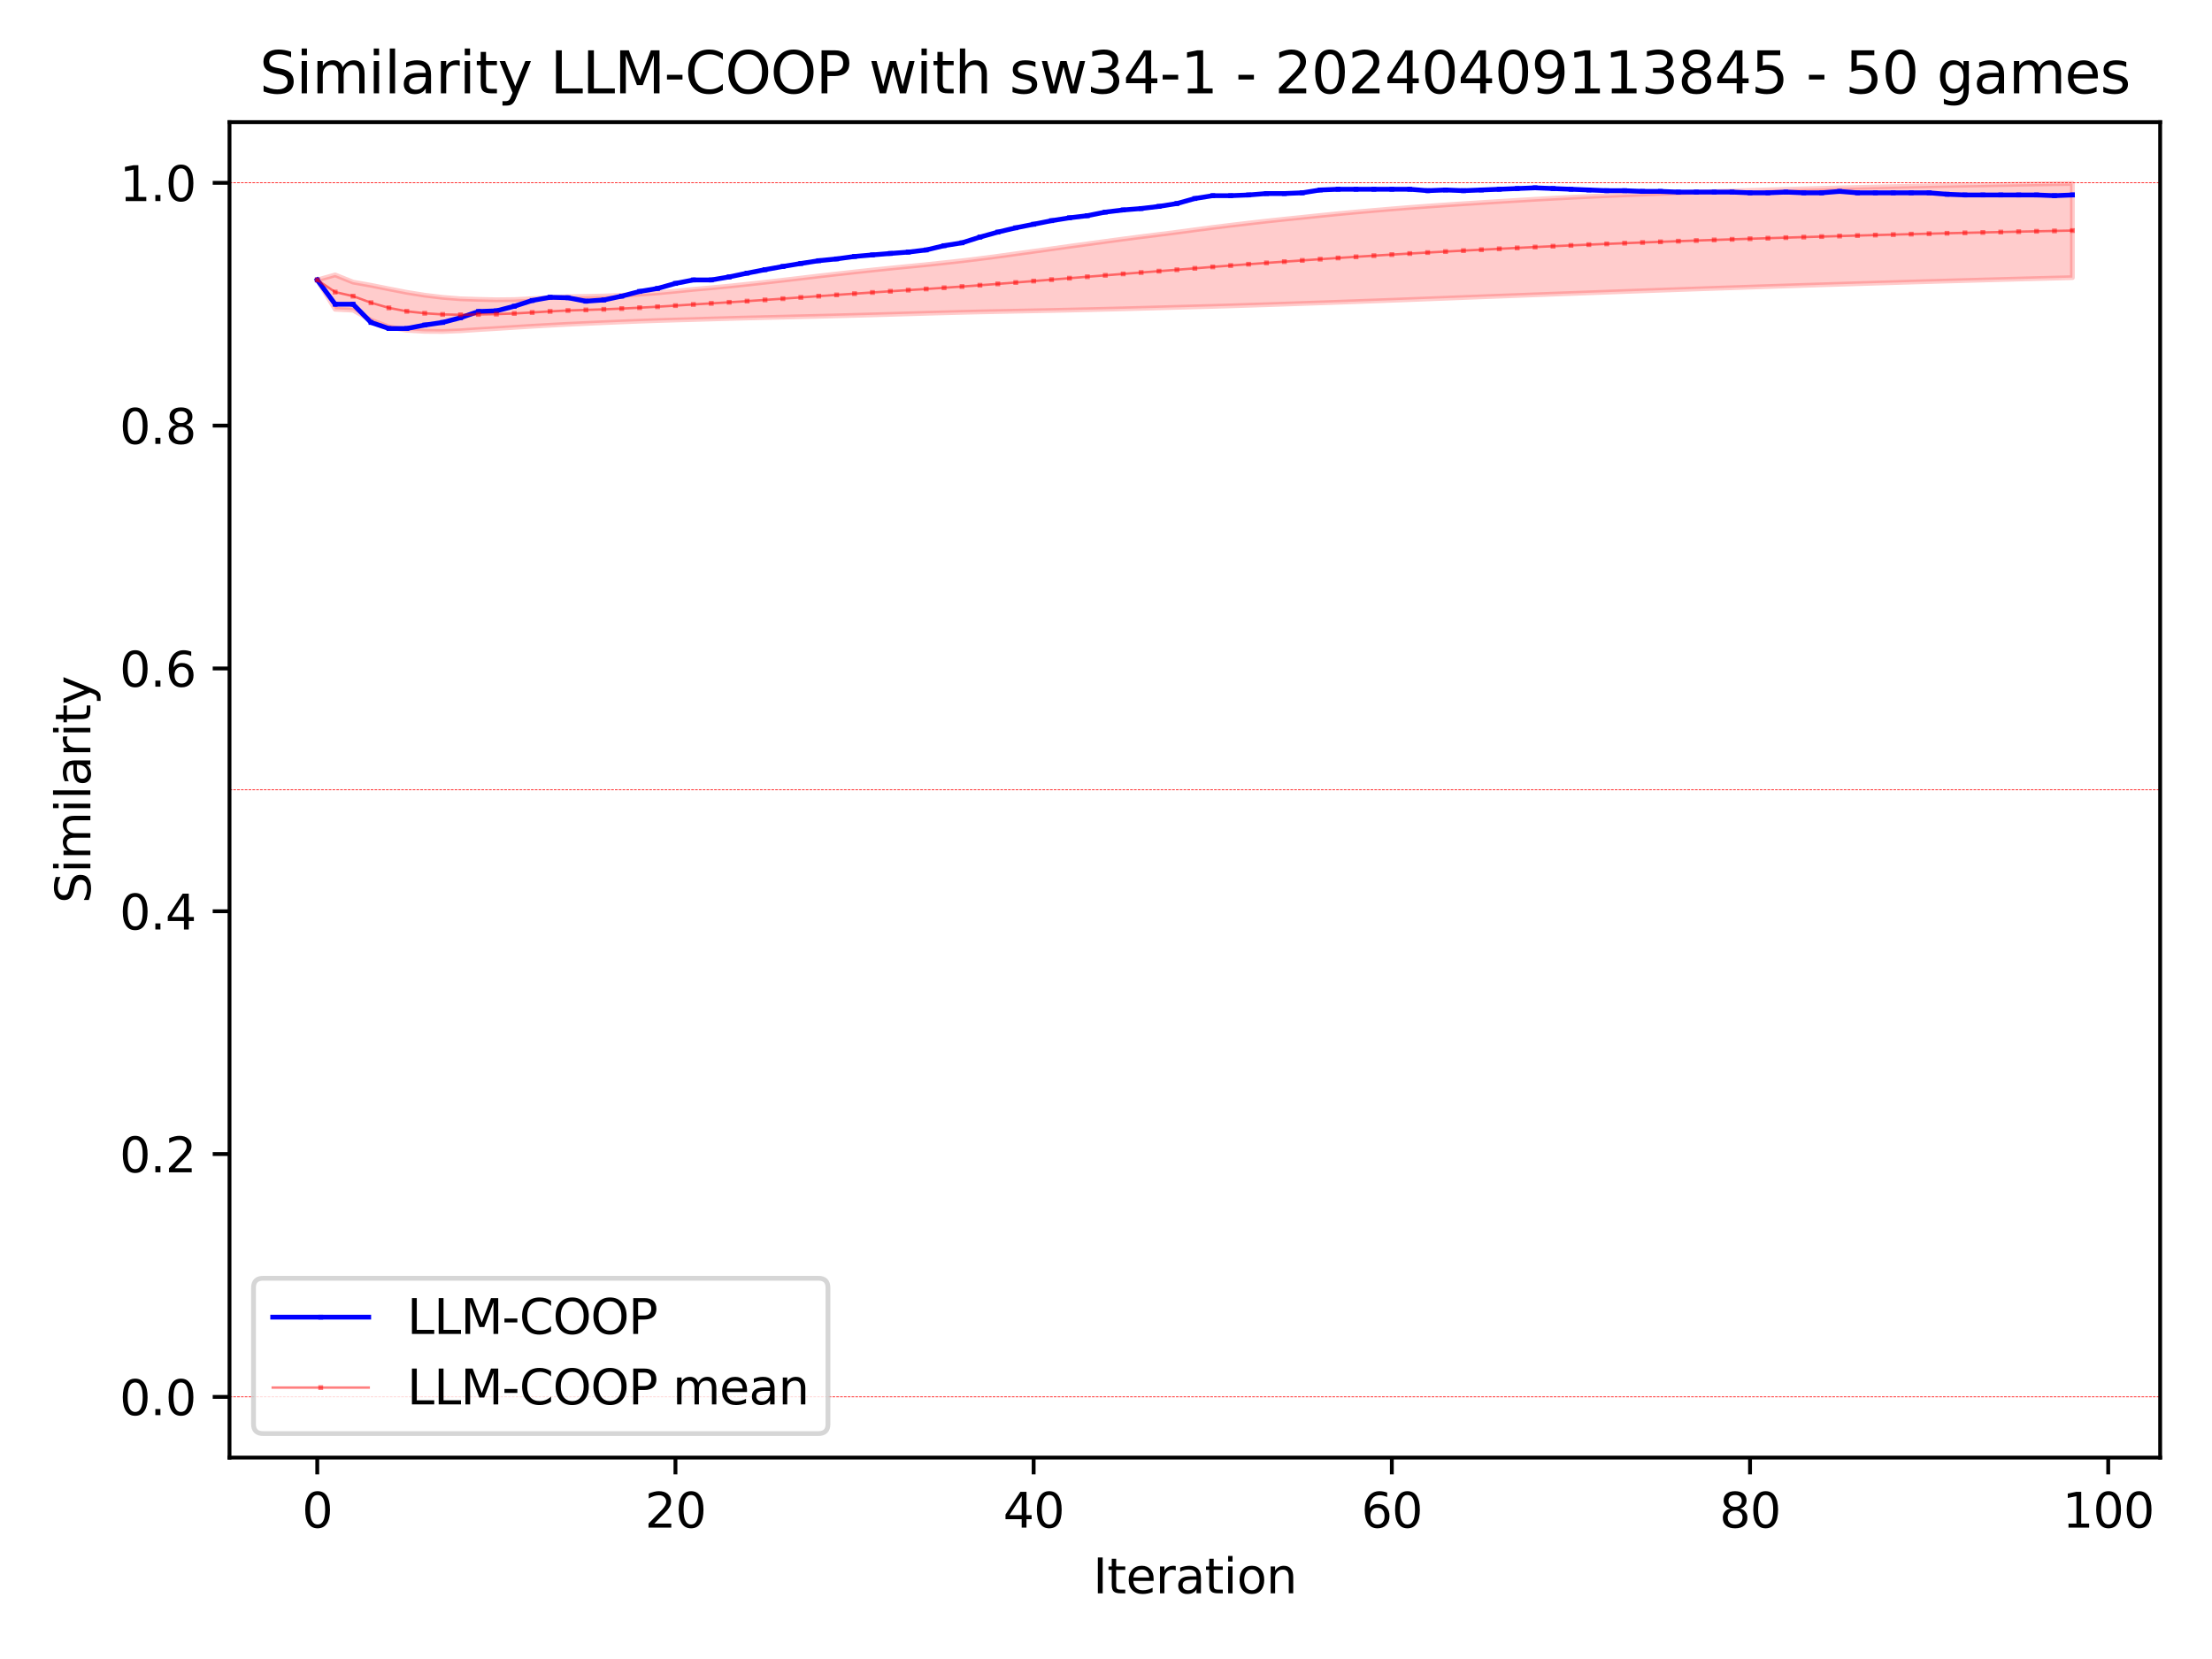 <?xml version="1.0" encoding="utf-8" standalone="no"?>
<!DOCTYPE svg PUBLIC "-//W3C//DTD SVG 1.1//EN"
  "http://www.w3.org/Graphics/SVG/1.1/DTD/svg11.dtd">
<svg xmlns:xlink="http://www.w3.org/1999/xlink" width="460.8pt" height="345.6pt" viewBox="0 0 460.8 345.6" xmlns="http://www.w3.org/2000/svg" version="1.1">
 <defs>
  <style type="text/css">*{stroke-linejoin: round; stroke-linecap: butt}</style>
 </defs>
 <g id="figure_1">
  <g id="patch_1">
   <path d="M 0 345.6 
L 460.8 345.6 
L 460.8 0 
L 0 0 
z
" style="fill: #ffffff"/>
  </g>
  <g id="axes_1">
   <g id="patch_2">
    <path d="M 47.81 303.64 
L 450 303.64 
L 450 25.44 
L 47.81 25.44 
z
" style="fill: #ffffff"/>
   </g>
   <g id="PolyCollection_1">
    <defs>
     <path id="m833e490de7" d="M 66.091 -287.282 
L 66.091 -287.282 
L 69.822 -288.329 
L 73.553 -286.83 
L 77.284 -286.172 
L 81.015 -285.424 
L 84.746 -284.7 
L 88.477 -284.106 
L 92.208 -283.653 
L 95.938 -283.355 
L 99.669 -283.24 
L 103.4 -283.155 
L 107.131 -283.192 
L 110.862 -283.376 
L 114.593 -283.616 
L 118.324 -283.796 
L 122.055 -283.861 
L 125.786 -283.939 
L 129.517 -284.086 
L 133.247 -284.317 
L 136.978 -284.586 
L 140.709 -284.937 
L 144.44 -285.322 
L 148.171 -285.65 
L 151.902 -286.002 
L 155.633 -286.39 
L 159.364 -286.802 
L 163.095 -287.23 
L 166.825 -287.666 
L 170.556 -288.105 
L 174.287 -288.527 
L 178.018 -288.947 
L 181.749 -289.349 
L 185.48 -289.734 
L 189.211 -290.103 
L 192.942 -290.47 
L 196.673 -290.869 
L 200.403 -291.275 
L 204.134 -291.73 
L 207.865 -292.22 
L 211.596 -292.731 
L 215.327 -293.248 
L 219.058 -293.772 
L 222.789 -294.291 
L 226.52 -294.797 
L 230.251 -295.309 
L 233.981 -295.809 
L 237.712 -296.289 
L 241.443 -296.759 
L 245.174 -297.23 
L 248.905 -297.725 
L 252.636 -298.219 
L 256.367 -298.68 
L 260.098 -299.118 
L 263.829 -299.543 
L 267.559 -299.942 
L 271.29 -300.324 
L 275.021 -300.711 
L 278.752 -301.082 
L 282.483 -301.433 
L 286.214 -301.765 
L 289.945 -302.079 
L 293.676 -302.378 
L 297.407 -302.65 
L 301.137 -302.914 
L 304.868 -303.16 
L 308.599 -303.4 
L 312.33 -303.634 
L 316.061 -303.863 
L 319.792 -304.086 
L 323.523 -304.294 
L 327.254 -304.49 
L 330.985 -304.672 
L 334.715 -304.842 
L 338.446 -305.006 
L 342.177 -305.159 
L 345.908 -305.306 
L 349.639 -305.443 
L 353.37 -305.575 
L 357.101 -305.702 
L 360.832 -305.824 
L 364.563 -305.938 
L 368.293 -306.048 
L 372.024 -306.158 
L 375.755 -306.26 
L 379.486 -306.358 
L 383.217 -306.46 
L 386.948 -306.552 
L 390.679 -306.64 
L 394.41 -306.726 
L 398.141 -306.808 
L 401.872 -306.888 
L 405.602 -306.959 
L 409.333 -307.025 
L 413.064 -307.089 
L 416.795 -307.151 
L 420.526 -307.211 
L 424.257 -307.269 
L 427.988 -307.322 
L 431.719 -307.377 
L 431.719 -287.765 
L 431.719 -287.765 
L 427.988 -287.668 
L 424.257 -287.57 
L 420.526 -287.471 
L 416.795 -287.37 
L 413.064 -287.267 
L 409.333 -287.163 
L 405.602 -287.058 
L 401.872 -286.95 
L 398.141 -286.841 
L 394.41 -286.73 
L 390.679 -286.618 
L 386.948 -286.504 
L 383.217 -286.389 
L 379.486 -286.271 
L 375.755 -286.153 
L 372.024 -286.033 
L 368.293 -285.911 
L 364.563 -285.787 
L 360.832 -285.662 
L 357.101 -285.535 
L 353.37 -285.407 
L 349.639 -285.277 
L 345.908 -285.145 
L 342.177 -285.012 
L 338.446 -284.877 
L 334.715 -284.741 
L 330.985 -284.603 
L 327.254 -284.465 
L 323.523 -284.326 
L 319.792 -284.186 
L 316.061 -284.046 
L 312.33 -283.906 
L 308.599 -283.764 
L 304.868 -283.621 
L 301.137 -283.477 
L 297.407 -283.334 
L 293.676 -283.19 
L 289.945 -283.049 
L 286.214 -282.91 
L 282.483 -282.773 
L 278.752 -282.638 
L 275.021 -282.508 
L 271.29 -282.38 
L 267.559 -282.25 
L 263.829 -282.123 
L 260.098 -282.003 
L 256.367 -281.886 
L 252.636 -281.776 
L 248.905 -281.676 
L 245.174 -281.579 
L 241.443 -281.474 
L 237.712 -281.371 
L 233.981 -281.271 
L 230.251 -281.179 
L 226.52 -281.092 
L 222.789 -281.006 
L 219.058 -280.926 
L 215.327 -280.851 
L 211.596 -280.777 
L 207.865 -280.703 
L 204.134 -280.625 
L 200.403 -280.538 
L 196.673 -280.438 
L 192.942 -280.336 
L 189.211 -280.225 
L 185.48 -280.114 
L 181.749 -280.007 
L 178.018 -279.904 
L 174.287 -279.807 
L 170.556 -279.712 
L 166.825 -279.624 
L 163.095 -279.536 
L 159.364 -279.448 
L 155.633 -279.357 
L 151.902 -279.259 
L 148.171 -279.151 
L 144.44 -279.036 
L 140.709 -278.935 
L 136.978 -278.824 
L 133.247 -278.692 
L 129.517 -278.547 
L 125.786 -278.389 
L 122.055 -278.223 
L 118.324 -278.047 
L 114.593 -277.847 
L 110.862 -277.636 
L 107.131 -277.404 
L 103.4 -277.167 
L 99.669 -276.946 
L 95.938 -276.695 
L 92.208 -276.55 
L 88.477 -276.574 
L 84.746 -276.796 
L 81.015 -277.506 
L 77.284 -278.908 
L 73.553 -280.989 
L 69.822 -281.176 
L 66.091 -287.282 
z
" style="stroke: #ff0000; stroke-opacity: 0.2"/>
    </defs>
    <g clip-path="url(#peb046d4c13)">
     <use xlink:href="#m833e490de7" x="0" y="345.6" style="fill: #ff0000; fill-opacity: 0.2; stroke: #ff0000; stroke-opacity: 0.2"/>
    </g>
   </g>
   <g id="matplotlib.axis_1">
    <g id="xtick_1">
     <g id="line2d_1">
      <defs>
       <path id="m5f87e6be41" d="M 0 0 
L 0 3.5 
" style="stroke: #000000; stroke-width: 0.8"/>
      </defs>
      <g>
       <use xlink:href="#m5f87e6be41" x="66.091" y="303.64" style="stroke: #000000; stroke-width: 0.8"/>
      </g>
     </g>
     <g id="text_1">
      <!-- 0 -->
      <g transform="translate(62.91 318.238) scale(0.1 -0.1)">
       <defs>
        <path id="DejaVuSans-30" d="M 2034 4250 
Q 1547 4250 1301 3770 
Q 1056 3291 1056 2328 
Q 1056 1369 1301 889 
Q 1547 409 2034 409 
Q 2525 409 2770 889 
Q 3016 1369 3016 2328 
Q 3016 3291 2770 3770 
Q 2525 4250 2034 4250 
z
M 2034 4750 
Q 2819 4750 3233 4129 
Q 3647 3509 3647 2328 
Q 3647 1150 3233 529 
Q 2819 -91 2034 -91 
Q 1250 -91 836 529 
Q 422 1150 422 2328 
Q 422 3509 836 4129 
Q 1250 4750 2034 4750 
z
" transform="scale(0.016)"/>
       </defs>
       <use xlink:href="#DejaVuSans-30"/>
      </g>
     </g>
    </g>
    <g id="xtick_2">
     <g id="line2d_2">
      <g>
       <use xlink:href="#m5f87e6be41" x="140.709" y="303.64" style="stroke: #000000; stroke-width: 0.8"/>
      </g>
     </g>
     <g id="text_2">
      <!-- 20 -->
      <g transform="translate(134.347 318.238) scale(0.1 -0.1)">
       <defs>
        <path id="DejaVuSans-32" d="M 1228 531 
L 3431 531 
L 3431 0 
L 469 0 
L 469 531 
Q 828 903 1448 1529 
Q 2069 2156 2228 2338 
Q 2531 2678 2651 2914 
Q 2772 3150 2772 3378 
Q 2772 3750 2511 3984 
Q 2250 4219 1831 4219 
Q 1534 4219 1204 4116 
Q 875 4013 500 3803 
L 500 4441 
Q 881 4594 1212 4672 
Q 1544 4750 1819 4750 
Q 2544 4750 2975 4387 
Q 3406 4025 3406 3419 
Q 3406 3131 3298 2873 
Q 3191 2616 2906 2266 
Q 2828 2175 2409 1742 
Q 1991 1309 1228 531 
z
" transform="scale(0.016)"/>
       </defs>
       <use xlink:href="#DejaVuSans-32"/>
       <use xlink:href="#DejaVuSans-30" x="63.623"/>
      </g>
     </g>
    </g>
    <g id="xtick_3">
     <g id="line2d_3">
      <g>
       <use xlink:href="#m5f87e6be41" x="215.327" y="303.64" style="stroke: #000000; stroke-width: 0.8"/>
      </g>
     </g>
     <g id="text_3">
      <!-- 40 -->
      <g transform="translate(208.964 318.238) scale(0.1 -0.1)">
       <defs>
        <path id="DejaVuSans-34" d="M 2419 4116 
L 825 1625 
L 2419 1625 
L 2419 4116 
z
M 2253 4666 
L 3047 4666 
L 3047 1625 
L 3713 1625 
L 3713 1100 
L 3047 1100 
L 3047 0 
L 2419 0 
L 2419 1100 
L 313 1100 
L 313 1709 
L 2253 4666 
z
" transform="scale(0.016)"/>
       </defs>
       <use xlink:href="#DejaVuSans-34"/>
       <use xlink:href="#DejaVuSans-30" x="63.623"/>
      </g>
     </g>
    </g>
    <g id="xtick_4">
     <g id="line2d_4">
      <g>
       <use xlink:href="#m5f87e6be41" x="289.945" y="303.64" style="stroke: #000000; stroke-width: 0.8"/>
      </g>
     </g>
     <g id="text_4">
      <!-- 60 -->
      <g transform="translate(283.582 318.238) scale(0.1 -0.1)">
       <defs>
        <path id="DejaVuSans-36" d="M 2113 2584 
Q 1688 2584 1439 2293 
Q 1191 2003 1191 1497 
Q 1191 994 1439 701 
Q 1688 409 2113 409 
Q 2538 409 2786 701 
Q 3034 994 3034 1497 
Q 3034 2003 2786 2293 
Q 2538 2584 2113 2584 
z
M 3366 4563 
L 3366 3988 
Q 3128 4100 2886 4159 
Q 2644 4219 2406 4219 
Q 1781 4219 1451 3797 
Q 1122 3375 1075 2522 
Q 1259 2794 1537 2939 
Q 1816 3084 2150 3084 
Q 2853 3084 3261 2657 
Q 3669 2231 3669 1497 
Q 3669 778 3244 343 
Q 2819 -91 2113 -91 
Q 1303 -91 875 529 
Q 447 1150 447 2328 
Q 447 3434 972 4092 
Q 1497 4750 2381 4750 
Q 2619 4750 2861 4703 
Q 3103 4656 3366 4563 
z
" transform="scale(0.016)"/>
       </defs>
       <use xlink:href="#DejaVuSans-36"/>
       <use xlink:href="#DejaVuSans-30" x="63.623"/>
      </g>
     </g>
    </g>
    <g id="xtick_5">
     <g id="line2d_5">
      <g>
       <use xlink:href="#m5f87e6be41" x="364.563" y="303.64" style="stroke: #000000; stroke-width: 0.8"/>
      </g>
     </g>
     <g id="text_5">
      <!-- 80 -->
      <g transform="translate(358.2 318.238) scale(0.1 -0.1)">
       <defs>
        <path id="DejaVuSans-38" d="M 2034 2216 
Q 1584 2216 1326 1975 
Q 1069 1734 1069 1313 
Q 1069 891 1326 650 
Q 1584 409 2034 409 
Q 2484 409 2743 651 
Q 3003 894 3003 1313 
Q 3003 1734 2745 1975 
Q 2488 2216 2034 2216 
z
M 1403 2484 
Q 997 2584 770 2862 
Q 544 3141 544 3541 
Q 544 4100 942 4425 
Q 1341 4750 2034 4750 
Q 2731 4750 3128 4425 
Q 3525 4100 3525 3541 
Q 3525 3141 3298 2862 
Q 3072 2584 2669 2484 
Q 3125 2378 3379 2068 
Q 3634 1759 3634 1313 
Q 3634 634 3220 271 
Q 2806 -91 2034 -91 
Q 1263 -91 848 271 
Q 434 634 434 1313 
Q 434 1759 690 2068 
Q 947 2378 1403 2484 
z
M 1172 3481 
Q 1172 3119 1398 2916 
Q 1625 2713 2034 2713 
Q 2441 2713 2670 2916 
Q 2900 3119 2900 3481 
Q 2900 3844 2670 4047 
Q 2441 4250 2034 4250 
Q 1625 4250 1398 4047 
Q 1172 3844 1172 3481 
z
" transform="scale(0.016)"/>
       </defs>
       <use xlink:href="#DejaVuSans-38"/>
       <use xlink:href="#DejaVuSans-30" x="63.623"/>
      </g>
     </g>
    </g>
    <g id="xtick_6">
     <g id="line2d_6">
      <g>
       <use xlink:href="#m5f87e6be41" x="439.18" y="303.64" style="stroke: #000000; stroke-width: 0.8"/>
      </g>
     </g>
     <g id="text_6">
      <!-- 100 -->
      <g transform="translate(429.637 318.238) scale(0.1 -0.1)">
       <defs>
        <path id="DejaVuSans-31" d="M 794 531 
L 1825 531 
L 1825 4091 
L 703 3866 
L 703 4441 
L 1819 4666 
L 2450 4666 
L 2450 531 
L 3481 531 
L 3481 0 
L 794 0 
L 794 531 
z
" transform="scale(0.016)"/>
       </defs>
       <use xlink:href="#DejaVuSans-31"/>
       <use xlink:href="#DejaVuSans-30" x="63.623"/>
       <use xlink:href="#DejaVuSans-30" x="127.246"/>
      </g>
     </g>
    </g>
    <g id="text_7">
     <!-- Iteration -->
     <g transform="translate(227.696 331.917) scale(0.1 -0.1)">
      <defs>
       <path id="DejaVuSans-49" d="M 628 4666 
L 1259 4666 
L 1259 0 
L 628 0 
L 628 4666 
z
" transform="scale(0.016)"/>
       <path id="DejaVuSans-74" d="M 1172 4494 
L 1172 3500 
L 2356 3500 
L 2356 3053 
L 1172 3053 
L 1172 1153 
Q 1172 725 1289 603 
Q 1406 481 1766 481 
L 2356 481 
L 2356 0 
L 1766 0 
Q 1100 0 847 248 
Q 594 497 594 1153 
L 594 3053 
L 172 3053 
L 172 3500 
L 594 3500 
L 594 4494 
L 1172 4494 
z
" transform="scale(0.016)"/>
       <path id="DejaVuSans-65" d="M 3597 1894 
L 3597 1613 
L 953 1613 
Q 991 1019 1311 708 
Q 1631 397 2203 397 
Q 2534 397 2845 478 
Q 3156 559 3463 722 
L 3463 178 
Q 3153 47 2828 -22 
Q 2503 -91 2169 -91 
Q 1331 -91 842 396 
Q 353 884 353 1716 
Q 353 2575 817 3079 
Q 1281 3584 2069 3584 
Q 2775 3584 3186 3129 
Q 3597 2675 3597 1894 
z
M 3022 2063 
Q 3016 2534 2758 2815 
Q 2500 3097 2075 3097 
Q 1594 3097 1305 2825 
Q 1016 2553 972 2059 
L 3022 2063 
z
" transform="scale(0.016)"/>
       <path id="DejaVuSans-72" d="M 2631 2963 
Q 2534 3019 2420 3045 
Q 2306 3072 2169 3072 
Q 1681 3072 1420 2755 
Q 1159 2438 1159 1844 
L 1159 0 
L 581 0 
L 581 3500 
L 1159 3500 
L 1159 2956 
Q 1341 3275 1631 3429 
Q 1922 3584 2338 3584 
Q 2397 3584 2469 3576 
Q 2541 3569 2628 3553 
L 2631 2963 
z
" transform="scale(0.016)"/>
       <path id="DejaVuSans-61" d="M 2194 1759 
Q 1497 1759 1228 1600 
Q 959 1441 959 1056 
Q 959 750 1161 570 
Q 1363 391 1709 391 
Q 2188 391 2477 730 
Q 2766 1069 2766 1631 
L 2766 1759 
L 2194 1759 
z
M 3341 1997 
L 3341 0 
L 2766 0 
L 2766 531 
Q 2569 213 2275 61 
Q 1981 -91 1556 -91 
Q 1019 -91 701 211 
Q 384 513 384 1019 
Q 384 1609 779 1909 
Q 1175 2209 1959 2209 
L 2766 2209 
L 2766 2266 
Q 2766 2663 2505 2880 
Q 2244 3097 1772 3097 
Q 1472 3097 1187 3025 
Q 903 2953 641 2809 
L 641 3341 
Q 956 3463 1253 3523 
Q 1550 3584 1831 3584 
Q 2591 3584 2966 3190 
Q 3341 2797 3341 1997 
z
" transform="scale(0.016)"/>
       <path id="DejaVuSans-69" d="M 603 3500 
L 1178 3500 
L 1178 0 
L 603 0 
L 603 3500 
z
M 603 4863 
L 1178 4863 
L 1178 4134 
L 603 4134 
L 603 4863 
z
" transform="scale(0.016)"/>
       <path id="DejaVuSans-6f" d="M 1959 3097 
Q 1497 3097 1228 2736 
Q 959 2375 959 1747 
Q 959 1119 1226 758 
Q 1494 397 1959 397 
Q 2419 397 2687 759 
Q 2956 1122 2956 1747 
Q 2956 2369 2687 2733 
Q 2419 3097 1959 3097 
z
M 1959 3584 
Q 2709 3584 3137 3096 
Q 3566 2609 3566 1747 
Q 3566 888 3137 398 
Q 2709 -91 1959 -91 
Q 1206 -91 779 398 
Q 353 888 353 1747 
Q 353 2609 779 3096 
Q 1206 3584 1959 3584 
z
" transform="scale(0.016)"/>
       <path id="DejaVuSans-6e" d="M 3513 2113 
L 3513 0 
L 2938 0 
L 2938 2094 
Q 2938 2591 2744 2837 
Q 2550 3084 2163 3084 
Q 1697 3084 1428 2787 
Q 1159 2491 1159 1978 
L 1159 0 
L 581 0 
L 581 3500 
L 1159 3500 
L 1159 2956 
Q 1366 3272 1645 3428 
Q 1925 3584 2291 3584 
Q 2894 3584 3203 3211 
Q 3513 2838 3513 2113 
z
" transform="scale(0.016)"/>
      </defs>
      <use xlink:href="#DejaVuSans-49"/>
      <use xlink:href="#DejaVuSans-74" x="29.492"/>
      <use xlink:href="#DejaVuSans-65" x="68.701"/>
      <use xlink:href="#DejaVuSans-72" x="130.225"/>
      <use xlink:href="#DejaVuSans-61" x="171.338"/>
      <use xlink:href="#DejaVuSans-74" x="232.617"/>
      <use xlink:href="#DejaVuSans-69" x="271.826"/>
      <use xlink:href="#DejaVuSans-6f" x="299.609"/>
      <use xlink:href="#DejaVuSans-6e" x="360.791"/>
     </g>
    </g>
   </g>
   <g id="matplotlib.axis_2">
    <g id="ytick_1">
     <g id="line2d_7">
      <defs>
       <path id="m1cb4ac4223" d="M 0 0 
L -3.5 0 
" style="stroke: #000000; stroke-width: 0.8"/>
      </defs>
      <g>
       <use xlink:href="#m1cb4ac4223" x="47.81" y="290.995" style="stroke: #000000; stroke-width: 0.8"/>
      </g>
     </g>
     <g id="text_8">
      <!-- 0.0 -->
      <g transform="translate(24.907 294.794) scale(0.1 -0.1)">
       <defs>
        <path id="DejaVuSans-2e" d="M 684 794 
L 1344 794 
L 1344 0 
L 684 0 
L 684 794 
z
" transform="scale(0.016)"/>
       </defs>
       <use xlink:href="#DejaVuSans-30"/>
       <use xlink:href="#DejaVuSans-2e" x="63.623"/>
       <use xlink:href="#DejaVuSans-30" x="95.41"/>
      </g>
     </g>
    </g>
    <g id="ytick_2">
     <g id="line2d_8">
      <g>
       <use xlink:href="#m1cb4ac4223" x="47.81" y="240.413" style="stroke: #000000; stroke-width: 0.8"/>
      </g>
     </g>
     <g id="text_9">
      <!-- 0.2 -->
      <g transform="translate(24.907 244.212) scale(0.1 -0.1)">
       <use xlink:href="#DejaVuSans-30"/>
       <use xlink:href="#DejaVuSans-2e" x="63.623"/>
       <use xlink:href="#DejaVuSans-32" x="95.41"/>
      </g>
     </g>
    </g>
    <g id="ytick_3">
     <g id="line2d_9">
      <g>
       <use xlink:href="#m1cb4ac4223" x="47.81" y="189.831" style="stroke: #000000; stroke-width: 0.8"/>
      </g>
     </g>
     <g id="text_10">
      <!-- 0.4 -->
      <g transform="translate(24.907 193.63) scale(0.1 -0.1)">
       <use xlink:href="#DejaVuSans-30"/>
       <use xlink:href="#DejaVuSans-2e" x="63.623"/>
       <use xlink:href="#DejaVuSans-34" x="95.41"/>
      </g>
     </g>
    </g>
    <g id="ytick_4">
     <g id="line2d_10">
      <g>
       <use xlink:href="#m1cb4ac4223" x="47.81" y="139.249" style="stroke: #000000; stroke-width: 0.8"/>
      </g>
     </g>
     <g id="text_11">
      <!-- 0.6 -->
      <g transform="translate(24.907 143.048) scale(0.1 -0.1)">
       <use xlink:href="#DejaVuSans-30"/>
       <use xlink:href="#DejaVuSans-2e" x="63.623"/>
       <use xlink:href="#DejaVuSans-36" x="95.41"/>
      </g>
     </g>
    </g>
    <g id="ytick_5">
     <g id="line2d_11">
      <g>
       <use xlink:href="#m1cb4ac4223" x="47.81" y="88.667" style="stroke: #000000; stroke-width: 0.8"/>
      </g>
     </g>
     <g id="text_12">
      <!-- 0.8 -->
      <g transform="translate(24.907 92.466) scale(0.1 -0.1)">
       <use xlink:href="#DejaVuSans-30"/>
       <use xlink:href="#DejaVuSans-2e" x="63.623"/>
       <use xlink:href="#DejaVuSans-38" x="95.41"/>
      </g>
     </g>
    </g>
    <g id="ytick_6">
     <g id="line2d_12">
      <g>
       <use xlink:href="#m1cb4ac4223" x="47.81" y="38.085" style="stroke: #000000; stroke-width: 0.8"/>
      </g>
     </g>
     <g id="text_13">
      <!-- 1.0 -->
      <g transform="translate(24.907 41.885) scale(0.1 -0.1)">
       <use xlink:href="#DejaVuSans-31"/>
       <use xlink:href="#DejaVuSans-2e" x="63.623"/>
       <use xlink:href="#DejaVuSans-30" x="95.41"/>
      </g>
     </g>
    </g>
    <g id="text_14">
     <!-- Similarity -->
     <g transform="translate(18.827 188.18) rotate(-90) scale(0.1 -0.1)">
      <defs>
       <path id="DejaVuSans-53" d="M 3425 4513 
L 3425 3897 
Q 3066 4069 2747 4153 
Q 2428 4238 2131 4238 
Q 1616 4238 1336 4038 
Q 1056 3838 1056 3469 
Q 1056 3159 1242 3001 
Q 1428 2844 1947 2747 
L 2328 2669 
Q 3034 2534 3370 2195 
Q 3706 1856 3706 1288 
Q 3706 609 3251 259 
Q 2797 -91 1919 -91 
Q 1588 -91 1214 -16 
Q 841 59 441 206 
L 441 856 
Q 825 641 1194 531 
Q 1563 422 1919 422 
Q 2459 422 2753 634 
Q 3047 847 3047 1241 
Q 3047 1584 2836 1778 
Q 2625 1972 2144 2069 
L 1759 2144 
Q 1053 2284 737 2584 
Q 422 2884 422 3419 
Q 422 4038 858 4394 
Q 1294 4750 2059 4750 
Q 2388 4750 2728 4690 
Q 3069 4631 3425 4513 
z
" transform="scale(0.016)"/>
       <path id="DejaVuSans-6d" d="M 3328 2828 
Q 3544 3216 3844 3400 
Q 4144 3584 4550 3584 
Q 5097 3584 5394 3201 
Q 5691 2819 5691 2113 
L 5691 0 
L 5113 0 
L 5113 2094 
Q 5113 2597 4934 2840 
Q 4756 3084 4391 3084 
Q 3944 3084 3684 2787 
Q 3425 2491 3425 1978 
L 3425 0 
L 2847 0 
L 2847 2094 
Q 2847 2600 2669 2842 
Q 2491 3084 2119 3084 
Q 1678 3084 1418 2786 
Q 1159 2488 1159 1978 
L 1159 0 
L 581 0 
L 581 3500 
L 1159 3500 
L 1159 2956 
Q 1356 3278 1631 3431 
Q 1906 3584 2284 3584 
Q 2666 3584 2933 3390 
Q 3200 3197 3328 2828 
z
" transform="scale(0.016)"/>
       <path id="DejaVuSans-6c" d="M 603 4863 
L 1178 4863 
L 1178 0 
L 603 0 
L 603 4863 
z
" transform="scale(0.016)"/>
       <path id="DejaVuSans-79" d="M 2059 -325 
Q 1816 -950 1584 -1140 
Q 1353 -1331 966 -1331 
L 506 -1331 
L 506 -850 
L 844 -850 
Q 1081 -850 1212 -737 
Q 1344 -625 1503 -206 
L 1606 56 
L 191 3500 
L 800 3500 
L 1894 763 
L 2988 3500 
L 3597 3500 
L 2059 -325 
z
" transform="scale(0.016)"/>
      </defs>
      <use xlink:href="#DejaVuSans-53"/>
      <use xlink:href="#DejaVuSans-69" x="63.477"/>
      <use xlink:href="#DejaVuSans-6d" x="91.26"/>
      <use xlink:href="#DejaVuSans-69" x="188.672"/>
      <use xlink:href="#DejaVuSans-6c" x="216.455"/>
      <use xlink:href="#DejaVuSans-61" x="244.238"/>
      <use xlink:href="#DejaVuSans-72" x="305.518"/>
      <use xlink:href="#DejaVuSans-69" x="346.631"/>
      <use xlink:href="#DejaVuSans-74" x="374.414"/>
      <use xlink:href="#DejaVuSans-79" x="413.623"/>
     </g>
    </g>
   </g>
   <g id="line2d_13">
    <path d="M 66.091 58.318 
L 69.822 63.376 
L 73.553 63.376 
L 77.284 67.17 
L 81.015 68.435 
L 84.746 68.435 
L 88.477 67.712 
L 92.208 67.17 
L 95.938 66.186 
L 99.669 64.894 
L 103.4 64.756 
L 107.131 63.798 
L 110.862 62.598 
L 114.593 61.931 
L 118.324 62.028 
L 122.055 62.744 
L 125.786 62.484 
L 129.517 61.69 
L 133.247 60.714 
L 136.978 60.089 
L 140.709 59.041 
L 144.44 58.318 
L 148.171 58.318 
L 151.902 57.686 
L 155.633 56.902 
L 159.364 56.178 
L 163.095 55.508 
L 166.825 54.886 
L 170.556 54.307 
L 174.287 53.934 
L 178.018 53.423 
L 181.749 53.102 
L 185.48 52.8 
L 189.211 52.516 
L 192.942 52.07 
L 196.673 51.177 
L 200.403 50.582 
L 204.134 49.392 
L 207.865 48.351 
L 211.596 47.458 
L 215.327 46.714 
L 219.058 45.97 
L 222.789 45.375 
L 226.52 44.929 
L 230.251 44.185 
L 233.981 43.739 
L 237.712 43.441 
L 241.443 42.995 
L 245.174 42.4 
L 248.905 41.358 
L 252.636 40.763 
L 256.367 40.763 
L 260.098 40.615 
L 263.829 40.317 
L 267.559 40.317 
L 271.29 40.168 
L 275.021 39.573 
L 278.752 39.424 
L 282.483 39.424 
L 286.214 39.424 
L 289.945 39.424 
L 293.676 39.424 
L 297.407 39.722 
L 301.137 39.573 
L 304.868 39.722 
L 308.599 39.573 
L 312.33 39.424 
L 316.061 39.276 
L 319.792 39.127 
L 323.523 39.276 
L 327.254 39.424 
L 330.985 39.573 
L 334.715 39.722 
L 338.446 39.722 
L 342.177 39.871 
L 345.908 39.871 
L 349.639 40.019 
L 353.37 40.019 
L 357.101 40.019 
L 360.832 40.019 
L 364.563 40.168 
L 368.293 40.168 
L 372.024 40.019 
L 375.755 40.168 
L 379.486 40.168 
L 383.217 39.871 
L 386.948 40.168 
L 390.679 40.168 
L 394.41 40.168 
L 398.141 40.168 
L 401.872 40.168 
L 405.602 40.466 
L 409.333 40.615 
L 413.064 40.615 
L 416.795 40.615 
L 420.526 40.615 
L 424.257 40.615 
L 427.988 40.763 
L 431.719 40.615 
" clip-path="url(#peb046d4c13)" style="fill: none; stroke: #0000ff; stroke-linecap: square"/>
    <defs>
     <path id="m8f5a3c12e4" d="M -0.5 0.5 
L 0.5 0.5 
L 0.5 -0.5 
L -0.5 -0.5 
z
"/>
    </defs>
    <g clip-path="url(#peb046d4c13)">
     <use xlink:href="#m8f5a3c12e4" x="66.091" y="58.318" style="fill: #0000ff"/>
     <use xlink:href="#m8f5a3c12e4" x="69.822" y="63.376" style="fill: #0000ff"/>
     <use xlink:href="#m8f5a3c12e4" x="73.553" y="63.376" style="fill: #0000ff"/>
     <use xlink:href="#m8f5a3c12e4" x="77.284" y="67.17" style="fill: #0000ff"/>
     <use xlink:href="#m8f5a3c12e4" x="81.015" y="68.435" style="fill: #0000ff"/>
     <use xlink:href="#m8f5a3c12e4" x="84.746" y="68.435" style="fill: #0000ff"/>
     <use xlink:href="#m8f5a3c12e4" x="88.477" y="67.712" style="fill: #0000ff"/>
     <use xlink:href="#m8f5a3c12e4" x="92.208" y="67.17" style="fill: #0000ff"/>
     <use xlink:href="#m8f5a3c12e4" x="95.938" y="66.186" style="fill: #0000ff"/>
     <use xlink:href="#m8f5a3c12e4" x="99.669" y="64.894" style="fill: #0000ff"/>
     <use xlink:href="#m8f5a3c12e4" x="103.4" y="64.756" style="fill: #0000ff"/>
     <use xlink:href="#m8f5a3c12e4" x="107.131" y="63.798" style="fill: #0000ff"/>
     <use xlink:href="#m8f5a3c12e4" x="110.862" y="62.598" style="fill: #0000ff"/>
     <use xlink:href="#m8f5a3c12e4" x="114.593" y="61.931" style="fill: #0000ff"/>
     <use xlink:href="#m8f5a3c12e4" x="118.324" y="62.028" style="fill: #0000ff"/>
     <use xlink:href="#m8f5a3c12e4" x="122.055" y="62.744" style="fill: #0000ff"/>
     <use xlink:href="#m8f5a3c12e4" x="125.786" y="62.484" style="fill: #0000ff"/>
     <use xlink:href="#m8f5a3c12e4" x="129.517" y="61.69" style="fill: #0000ff"/>
     <use xlink:href="#m8f5a3c12e4" x="133.247" y="60.714" style="fill: #0000ff"/>
     <use xlink:href="#m8f5a3c12e4" x="136.978" y="60.089" style="fill: #0000ff"/>
     <use xlink:href="#m8f5a3c12e4" x="140.709" y="59.041" style="fill: #0000ff"/>
     <use xlink:href="#m8f5a3c12e4" x="144.44" y="58.318" style="fill: #0000ff"/>
     <use xlink:href="#m8f5a3c12e4" x="148.171" y="58.318" style="fill: #0000ff"/>
     <use xlink:href="#m8f5a3c12e4" x="151.902" y="57.686" style="fill: #0000ff"/>
     <use xlink:href="#m8f5a3c12e4" x="155.633" y="56.902" style="fill: #0000ff"/>
     <use xlink:href="#m8f5a3c12e4" x="159.364" y="56.178" style="fill: #0000ff"/>
     <use xlink:href="#m8f5a3c12e4" x="163.095" y="55.508" style="fill: #0000ff"/>
     <use xlink:href="#m8f5a3c12e4" x="166.825" y="54.886" style="fill: #0000ff"/>
     <use xlink:href="#m8f5a3c12e4" x="170.556" y="54.307" style="fill: #0000ff"/>
     <use xlink:href="#m8f5a3c12e4" x="174.287" y="53.934" style="fill: #0000ff"/>
     <use xlink:href="#m8f5a3c12e4" x="178.018" y="53.423" style="fill: #0000ff"/>
     <use xlink:href="#m8f5a3c12e4" x="181.749" y="53.102" style="fill: #0000ff"/>
     <use xlink:href="#m8f5a3c12e4" x="185.48" y="52.8" style="fill: #0000ff"/>
     <use xlink:href="#m8f5a3c12e4" x="189.211" y="52.516" style="fill: #0000ff"/>
     <use xlink:href="#m8f5a3c12e4" x="192.942" y="52.07" style="fill: #0000ff"/>
     <use xlink:href="#m8f5a3c12e4" x="196.673" y="51.177" style="fill: #0000ff"/>
     <use xlink:href="#m8f5a3c12e4" x="200.403" y="50.582" style="fill: #0000ff"/>
     <use xlink:href="#m8f5a3c12e4" x="204.134" y="49.392" style="fill: #0000ff"/>
     <use xlink:href="#m8f5a3c12e4" x="207.865" y="48.351" style="fill: #0000ff"/>
     <use xlink:href="#m8f5a3c12e4" x="211.596" y="47.458" style="fill: #0000ff"/>
     <use xlink:href="#m8f5a3c12e4" x="215.327" y="46.714" style="fill: #0000ff"/>
     <use xlink:href="#m8f5a3c12e4" x="219.058" y="45.97" style="fill: #0000ff"/>
     <use xlink:href="#m8f5a3c12e4" x="222.789" y="45.375" style="fill: #0000ff"/>
     <use xlink:href="#m8f5a3c12e4" x="226.52" y="44.929" style="fill: #0000ff"/>
     <use xlink:href="#m8f5a3c12e4" x="230.251" y="44.185" style="fill: #0000ff"/>
     <use xlink:href="#m8f5a3c12e4" x="233.981" y="43.739" style="fill: #0000ff"/>
     <use xlink:href="#m8f5a3c12e4" x="237.712" y="43.441" style="fill: #0000ff"/>
     <use xlink:href="#m8f5a3c12e4" x="241.443" y="42.995" style="fill: #0000ff"/>
     <use xlink:href="#m8f5a3c12e4" x="245.174" y="42.4" style="fill: #0000ff"/>
     <use xlink:href="#m8f5a3c12e4" x="248.905" y="41.358" style="fill: #0000ff"/>
     <use xlink:href="#m8f5a3c12e4" x="252.636" y="40.763" style="fill: #0000ff"/>
     <use xlink:href="#m8f5a3c12e4" x="256.367" y="40.763" style="fill: #0000ff"/>
     <use xlink:href="#m8f5a3c12e4" x="260.098" y="40.615" style="fill: #0000ff"/>
     <use xlink:href="#m8f5a3c12e4" x="263.829" y="40.317" style="fill: #0000ff"/>
     <use xlink:href="#m8f5a3c12e4" x="267.559" y="40.317" style="fill: #0000ff"/>
     <use xlink:href="#m8f5a3c12e4" x="271.29" y="40.168" style="fill: #0000ff"/>
     <use xlink:href="#m8f5a3c12e4" x="275.021" y="39.573" style="fill: #0000ff"/>
     <use xlink:href="#m8f5a3c12e4" x="278.752" y="39.424" style="fill: #0000ff"/>
     <use xlink:href="#m8f5a3c12e4" x="282.483" y="39.424" style="fill: #0000ff"/>
     <use xlink:href="#m8f5a3c12e4" x="286.214" y="39.424" style="fill: #0000ff"/>
     <use xlink:href="#m8f5a3c12e4" x="289.945" y="39.424" style="fill: #0000ff"/>
     <use xlink:href="#m8f5a3c12e4" x="293.676" y="39.424" style="fill: #0000ff"/>
     <use xlink:href="#m8f5a3c12e4" x="297.407" y="39.722" style="fill: #0000ff"/>
     <use xlink:href="#m8f5a3c12e4" x="301.137" y="39.573" style="fill: #0000ff"/>
     <use xlink:href="#m8f5a3c12e4" x="304.868" y="39.722" style="fill: #0000ff"/>
     <use xlink:href="#m8f5a3c12e4" x="308.599" y="39.573" style="fill: #0000ff"/>
     <use xlink:href="#m8f5a3c12e4" x="312.33" y="39.424" style="fill: #0000ff"/>
     <use xlink:href="#m8f5a3c12e4" x="316.061" y="39.276" style="fill: #0000ff"/>
     <use xlink:href="#m8f5a3c12e4" x="319.792" y="39.127" style="fill: #0000ff"/>
     <use xlink:href="#m8f5a3c12e4" x="323.523" y="39.276" style="fill: #0000ff"/>
     <use xlink:href="#m8f5a3c12e4" x="327.254" y="39.424" style="fill: #0000ff"/>
     <use xlink:href="#m8f5a3c12e4" x="330.985" y="39.573" style="fill: #0000ff"/>
     <use xlink:href="#m8f5a3c12e4" x="334.715" y="39.722" style="fill: #0000ff"/>
     <use xlink:href="#m8f5a3c12e4" x="338.446" y="39.722" style="fill: #0000ff"/>
     <use xlink:href="#m8f5a3c12e4" x="342.177" y="39.871" style="fill: #0000ff"/>
     <use xlink:href="#m8f5a3c12e4" x="345.908" y="39.871" style="fill: #0000ff"/>
     <use xlink:href="#m8f5a3c12e4" x="349.639" y="40.019" style="fill: #0000ff"/>
     <use xlink:href="#m8f5a3c12e4" x="353.37" y="40.019" style="fill: #0000ff"/>
     <use xlink:href="#m8f5a3c12e4" x="357.101" y="40.019" style="fill: #0000ff"/>
     <use xlink:href="#m8f5a3c12e4" x="360.832" y="40.019" style="fill: #0000ff"/>
     <use xlink:href="#m8f5a3c12e4" x="364.563" y="40.168" style="fill: #0000ff"/>
     <use xlink:href="#m8f5a3c12e4" x="368.293" y="40.168" style="fill: #0000ff"/>
     <use xlink:href="#m8f5a3c12e4" x="372.024" y="40.019" style="fill: #0000ff"/>
     <use xlink:href="#m8f5a3c12e4" x="375.755" y="40.168" style="fill: #0000ff"/>
     <use xlink:href="#m8f5a3c12e4" x="379.486" y="40.168" style="fill: #0000ff"/>
     <use xlink:href="#m8f5a3c12e4" x="383.217" y="39.871" style="fill: #0000ff"/>
     <use xlink:href="#m8f5a3c12e4" x="386.948" y="40.168" style="fill: #0000ff"/>
     <use xlink:href="#m8f5a3c12e4" x="390.679" y="40.168" style="fill: #0000ff"/>
     <use xlink:href="#m8f5a3c12e4" x="394.41" y="40.168" style="fill: #0000ff"/>
     <use xlink:href="#m8f5a3c12e4" x="398.141" y="40.168" style="fill: #0000ff"/>
     <use xlink:href="#m8f5a3c12e4" x="401.872" y="40.168" style="fill: #0000ff"/>
     <use xlink:href="#m8f5a3c12e4" x="405.602" y="40.466" style="fill: #0000ff"/>
     <use xlink:href="#m8f5a3c12e4" x="409.333" y="40.615" style="fill: #0000ff"/>
     <use xlink:href="#m8f5a3c12e4" x="413.064" y="40.615" style="fill: #0000ff"/>
     <use xlink:href="#m8f5a3c12e4" x="416.795" y="40.615" style="fill: #0000ff"/>
     <use xlink:href="#m8f5a3c12e4" x="420.526" y="40.615" style="fill: #0000ff"/>
     <use xlink:href="#m8f5a3c12e4" x="424.257" y="40.615" style="fill: #0000ff"/>
     <use xlink:href="#m8f5a3c12e4" x="427.988" y="40.763" style="fill: #0000ff"/>
     <use xlink:href="#m8f5a3c12e4" x="431.719" y="40.615" style="fill: #0000ff"/>
    </g>
   </g>
   <g id="line2d_14">
    <path d="M 66.091 58.318 
L 69.822 60.847 
L 73.553 61.69 
L 77.284 63.06 
L 81.015 64.135 
L 84.746 64.852 
L 88.477 65.26 
L 92.208 65.499 
L 95.938 65.575 
L 99.669 65.507 
L 103.4 65.439 
L 107.131 65.302 
L 110.862 65.094 
L 114.593 64.868 
L 118.324 64.679 
L 122.055 64.558 
L 125.786 64.436 
L 129.517 64.283 
L 133.247 64.096 
L 136.978 63.895 
L 140.709 63.664 
L 144.44 63.421 
L 148.171 63.199 
L 151.902 62.969 
L 155.633 62.727 
L 159.364 62.475 
L 163.095 62.217 
L 166.825 61.955 
L 170.556 61.691 
L 174.287 61.433 
L 178.018 61.174 
L 181.749 60.922 
L 185.48 60.676 
L 189.211 60.436 
L 192.942 60.197 
L 196.673 59.946 
L 200.403 59.693 
L 204.134 59.422 
L 207.865 59.138 
L 211.596 58.846 
L 215.327 58.55 
L 219.058 58.251 
L 222.789 57.951 
L 226.52 57.655 
L 230.251 57.356 
L 233.981 57.06 
L 237.712 56.77 
L 241.443 56.483 
L 245.174 56.196 
L 248.905 55.899 
L 252.636 55.602 
L 256.367 55.317 
L 260.098 55.04 
L 263.829 54.767 
L 267.559 54.504 
L 271.29 54.248 
L 275.021 53.991 
L 278.752 53.74 
L 282.483 53.497 
L 286.214 53.262 
L 289.945 53.036 
L 293.676 52.816 
L 297.407 52.608 
L 301.137 52.405 
L 304.868 52.209 
L 308.599 52.018 
L 312.33 51.83 
L 316.061 51.645 
L 319.792 51.464 
L 323.523 51.29 
L 327.254 51.123 
L 330.985 50.962 
L 334.715 50.808 
L 338.446 50.659 
L 342.177 50.515 
L 345.908 50.375 
L 349.639 50.24 
L 353.37 50.109 
L 357.101 49.981 
L 360.832 49.857 
L 364.563 49.737 
L 368.293 49.621 
L 372.024 49.505 
L 375.755 49.394 
L 379.486 49.285 
L 383.217 49.176 
L 386.948 49.072 
L 390.679 48.971 
L 394.41 48.872 
L 398.141 48.775 
L 401.872 48.681 
L 405.602 48.592 
L 409.333 48.506 
L 413.064 48.422 
L 416.795 48.34 
L 420.526 48.259 
L 424.257 48.18 
L 427.988 48.105 
L 431.719 48.029 
" clip-path="url(#peb046d4c13)" style="fill: none; stroke: #ff0000; stroke-opacity: 0.5; stroke-width: 0.5; stroke-linecap: square"/>
    <defs>
     <path id="mf860fb0003" d="M -0.5 0.5 
L 0.5 0.5 
L 0.5 -0.5 
L -0.5 -0.5 
z
"/>
    </defs>
    <g clip-path="url(#peb046d4c13)">
     <use xlink:href="#mf860fb0003" x="66.091" y="58.318" style="fill: #ff0000; fill-opacity: 0.5"/>
     <use xlink:href="#mf860fb0003" x="69.822" y="60.847" style="fill: #ff0000; fill-opacity: 0.5"/>
     <use xlink:href="#mf860fb0003" x="73.553" y="61.69" style="fill: #ff0000; fill-opacity: 0.5"/>
     <use xlink:href="#mf860fb0003" x="77.284" y="63.06" style="fill: #ff0000; fill-opacity: 0.5"/>
     <use xlink:href="#mf860fb0003" x="81.015" y="64.135" style="fill: #ff0000; fill-opacity: 0.5"/>
     <use xlink:href="#mf860fb0003" x="84.746" y="64.852" style="fill: #ff0000; fill-opacity: 0.5"/>
     <use xlink:href="#mf860fb0003" x="88.477" y="65.26" style="fill: #ff0000; fill-opacity: 0.5"/>
     <use xlink:href="#mf860fb0003" x="92.208" y="65.499" style="fill: #ff0000; fill-opacity: 0.5"/>
     <use xlink:href="#mf860fb0003" x="95.938" y="65.575" style="fill: #ff0000; fill-opacity: 0.5"/>
     <use xlink:href="#mf860fb0003" x="99.669" y="65.507" style="fill: #ff0000; fill-opacity: 0.5"/>
     <use xlink:href="#mf860fb0003" x="103.4" y="65.439" style="fill: #ff0000; fill-opacity: 0.5"/>
     <use xlink:href="#mf860fb0003" x="107.131" y="65.302" style="fill: #ff0000; fill-opacity: 0.5"/>
     <use xlink:href="#mf860fb0003" x="110.862" y="65.094" style="fill: #ff0000; fill-opacity: 0.5"/>
     <use xlink:href="#mf860fb0003" x="114.593" y="64.868" style="fill: #ff0000; fill-opacity: 0.5"/>
     <use xlink:href="#mf860fb0003" x="118.324" y="64.679" style="fill: #ff0000; fill-opacity: 0.5"/>
     <use xlink:href="#mf860fb0003" x="122.055" y="64.558" style="fill: #ff0000; fill-opacity: 0.5"/>
     <use xlink:href="#mf860fb0003" x="125.786" y="64.436" style="fill: #ff0000; fill-opacity: 0.5"/>
     <use xlink:href="#mf860fb0003" x="129.517" y="64.283" style="fill: #ff0000; fill-opacity: 0.5"/>
     <use xlink:href="#mf860fb0003" x="133.247" y="64.096" style="fill: #ff0000; fill-opacity: 0.5"/>
     <use xlink:href="#mf860fb0003" x="136.978" y="63.895" style="fill: #ff0000; fill-opacity: 0.5"/>
     <use xlink:href="#mf860fb0003" x="140.709" y="63.664" style="fill: #ff0000; fill-opacity: 0.5"/>
     <use xlink:href="#mf860fb0003" x="144.44" y="63.421" style="fill: #ff0000; fill-opacity: 0.5"/>
     <use xlink:href="#mf860fb0003" x="148.171" y="63.199" style="fill: #ff0000; fill-opacity: 0.5"/>
     <use xlink:href="#mf860fb0003" x="151.902" y="62.969" style="fill: #ff0000; fill-opacity: 0.5"/>
     <use xlink:href="#mf860fb0003" x="155.633" y="62.727" style="fill: #ff0000; fill-opacity: 0.5"/>
     <use xlink:href="#mf860fb0003" x="159.364" y="62.475" style="fill: #ff0000; fill-opacity: 0.5"/>
     <use xlink:href="#mf860fb0003" x="163.095" y="62.217" style="fill: #ff0000; fill-opacity: 0.5"/>
     <use xlink:href="#mf860fb0003" x="166.825" y="61.955" style="fill: #ff0000; fill-opacity: 0.5"/>
     <use xlink:href="#mf860fb0003" x="170.556" y="61.691" style="fill: #ff0000; fill-opacity: 0.5"/>
     <use xlink:href="#mf860fb0003" x="174.287" y="61.433" style="fill: #ff0000; fill-opacity: 0.5"/>
     <use xlink:href="#mf860fb0003" x="178.018" y="61.174" style="fill: #ff0000; fill-opacity: 0.5"/>
     <use xlink:href="#mf860fb0003" x="181.749" y="60.922" style="fill: #ff0000; fill-opacity: 0.5"/>
     <use xlink:href="#mf860fb0003" x="185.48" y="60.676" style="fill: #ff0000; fill-opacity: 0.5"/>
     <use xlink:href="#mf860fb0003" x="189.211" y="60.436" style="fill: #ff0000; fill-opacity: 0.5"/>
     <use xlink:href="#mf860fb0003" x="192.942" y="60.197" style="fill: #ff0000; fill-opacity: 0.5"/>
     <use xlink:href="#mf860fb0003" x="196.673" y="59.946" style="fill: #ff0000; fill-opacity: 0.5"/>
     <use xlink:href="#mf860fb0003" x="200.403" y="59.693" style="fill: #ff0000; fill-opacity: 0.5"/>
     <use xlink:href="#mf860fb0003" x="204.134" y="59.422" style="fill: #ff0000; fill-opacity: 0.5"/>
     <use xlink:href="#mf860fb0003" x="207.865" y="59.138" style="fill: #ff0000; fill-opacity: 0.5"/>
     <use xlink:href="#mf860fb0003" x="211.596" y="58.846" style="fill: #ff0000; fill-opacity: 0.5"/>
     <use xlink:href="#mf860fb0003" x="215.327" y="58.55" style="fill: #ff0000; fill-opacity: 0.5"/>
     <use xlink:href="#mf860fb0003" x="219.058" y="58.251" style="fill: #ff0000; fill-opacity: 0.5"/>
     <use xlink:href="#mf860fb0003" x="222.789" y="57.951" style="fill: #ff0000; fill-opacity: 0.5"/>
     <use xlink:href="#mf860fb0003" x="226.52" y="57.655" style="fill: #ff0000; fill-opacity: 0.5"/>
     <use xlink:href="#mf860fb0003" x="230.251" y="57.356" style="fill: #ff0000; fill-opacity: 0.5"/>
     <use xlink:href="#mf860fb0003" x="233.981" y="57.06" style="fill: #ff0000; fill-opacity: 0.5"/>
     <use xlink:href="#mf860fb0003" x="237.712" y="56.77" style="fill: #ff0000; fill-opacity: 0.5"/>
     <use xlink:href="#mf860fb0003" x="241.443" y="56.483" style="fill: #ff0000; fill-opacity: 0.5"/>
     <use xlink:href="#mf860fb0003" x="245.174" y="56.196" style="fill: #ff0000; fill-opacity: 0.5"/>
     <use xlink:href="#mf860fb0003" x="248.905" y="55.899" style="fill: #ff0000; fill-opacity: 0.5"/>
     <use xlink:href="#mf860fb0003" x="252.636" y="55.602" style="fill: #ff0000; fill-opacity: 0.5"/>
     <use xlink:href="#mf860fb0003" x="256.367" y="55.317" style="fill: #ff0000; fill-opacity: 0.5"/>
     <use xlink:href="#mf860fb0003" x="260.098" y="55.04" style="fill: #ff0000; fill-opacity: 0.5"/>
     <use xlink:href="#mf860fb0003" x="263.829" y="54.767" style="fill: #ff0000; fill-opacity: 0.5"/>
     <use xlink:href="#mf860fb0003" x="267.559" y="54.504" style="fill: #ff0000; fill-opacity: 0.5"/>
     <use xlink:href="#mf860fb0003" x="271.29" y="54.248" style="fill: #ff0000; fill-opacity: 0.5"/>
     <use xlink:href="#mf860fb0003" x="275.021" y="53.991" style="fill: #ff0000; fill-opacity: 0.5"/>
     <use xlink:href="#mf860fb0003" x="278.752" y="53.74" style="fill: #ff0000; fill-opacity: 0.5"/>
     <use xlink:href="#mf860fb0003" x="282.483" y="53.497" style="fill: #ff0000; fill-opacity: 0.5"/>
     <use xlink:href="#mf860fb0003" x="286.214" y="53.262" style="fill: #ff0000; fill-opacity: 0.5"/>
     <use xlink:href="#mf860fb0003" x="289.945" y="53.036" style="fill: #ff0000; fill-opacity: 0.5"/>
     <use xlink:href="#mf860fb0003" x="293.676" y="52.816" style="fill: #ff0000; fill-opacity: 0.5"/>
     <use xlink:href="#mf860fb0003" x="297.407" y="52.608" style="fill: #ff0000; fill-opacity: 0.5"/>
     <use xlink:href="#mf860fb0003" x="301.137" y="52.405" style="fill: #ff0000; fill-opacity: 0.5"/>
     <use xlink:href="#mf860fb0003" x="304.868" y="52.209" style="fill: #ff0000; fill-opacity: 0.5"/>
     <use xlink:href="#mf860fb0003" x="308.599" y="52.018" style="fill: #ff0000; fill-opacity: 0.5"/>
     <use xlink:href="#mf860fb0003" x="312.33" y="51.83" style="fill: #ff0000; fill-opacity: 0.5"/>
     <use xlink:href="#mf860fb0003" x="316.061" y="51.645" style="fill: #ff0000; fill-opacity: 0.5"/>
     <use xlink:href="#mf860fb0003" x="319.792" y="51.464" style="fill: #ff0000; fill-opacity: 0.5"/>
     <use xlink:href="#mf860fb0003" x="323.523" y="51.29" style="fill: #ff0000; fill-opacity: 0.5"/>
     <use xlink:href="#mf860fb0003" x="327.254" y="51.123" style="fill: #ff0000; fill-opacity: 0.5"/>
     <use xlink:href="#mf860fb0003" x="330.985" y="50.962" style="fill: #ff0000; fill-opacity: 0.5"/>
     <use xlink:href="#mf860fb0003" x="334.715" y="50.808" style="fill: #ff0000; fill-opacity: 0.5"/>
     <use xlink:href="#mf860fb0003" x="338.446" y="50.659" style="fill: #ff0000; fill-opacity: 0.5"/>
     <use xlink:href="#mf860fb0003" x="342.177" y="50.515" style="fill: #ff0000; fill-opacity: 0.5"/>
     <use xlink:href="#mf860fb0003" x="345.908" y="50.375" style="fill: #ff0000; fill-opacity: 0.5"/>
     <use xlink:href="#mf860fb0003" x="349.639" y="50.24" style="fill: #ff0000; fill-opacity: 0.5"/>
     <use xlink:href="#mf860fb0003" x="353.37" y="50.109" style="fill: #ff0000; fill-opacity: 0.5"/>
     <use xlink:href="#mf860fb0003" x="357.101" y="49.981" style="fill: #ff0000; fill-opacity: 0.5"/>
     <use xlink:href="#mf860fb0003" x="360.832" y="49.857" style="fill: #ff0000; fill-opacity: 0.5"/>
     <use xlink:href="#mf860fb0003" x="364.563" y="49.737" style="fill: #ff0000; fill-opacity: 0.5"/>
     <use xlink:href="#mf860fb0003" x="368.293" y="49.621" style="fill: #ff0000; fill-opacity: 0.5"/>
     <use xlink:href="#mf860fb0003" x="372.024" y="49.505" style="fill: #ff0000; fill-opacity: 0.5"/>
     <use xlink:href="#mf860fb0003" x="375.755" y="49.394" style="fill: #ff0000; fill-opacity: 0.5"/>
     <use xlink:href="#mf860fb0003" x="379.486" y="49.285" style="fill: #ff0000; fill-opacity: 0.5"/>
     <use xlink:href="#mf860fb0003" x="383.217" y="49.176" style="fill: #ff0000; fill-opacity: 0.5"/>
     <use xlink:href="#mf860fb0003" x="386.948" y="49.072" style="fill: #ff0000; fill-opacity: 0.5"/>
     <use xlink:href="#mf860fb0003" x="390.679" y="48.971" style="fill: #ff0000; fill-opacity: 0.5"/>
     <use xlink:href="#mf860fb0003" x="394.41" y="48.872" style="fill: #ff0000; fill-opacity: 0.5"/>
     <use xlink:href="#mf860fb0003" x="398.141" y="48.775" style="fill: #ff0000; fill-opacity: 0.5"/>
     <use xlink:href="#mf860fb0003" x="401.872" y="48.681" style="fill: #ff0000; fill-opacity: 0.5"/>
     <use xlink:href="#mf860fb0003" x="405.602" y="48.592" style="fill: #ff0000; fill-opacity: 0.5"/>
     <use xlink:href="#mf860fb0003" x="409.333" y="48.506" style="fill: #ff0000; fill-opacity: 0.5"/>
     <use xlink:href="#mf860fb0003" x="413.064" y="48.422" style="fill: #ff0000; fill-opacity: 0.5"/>
     <use xlink:href="#mf860fb0003" x="416.795" y="48.34" style="fill: #ff0000; fill-opacity: 0.5"/>
     <use xlink:href="#mf860fb0003" x="420.526" y="48.259" style="fill: #ff0000; fill-opacity: 0.5"/>
     <use xlink:href="#mf860fb0003" x="424.257" y="48.18" style="fill: #ff0000; fill-opacity: 0.5"/>
     <use xlink:href="#mf860fb0003" x="427.988" y="48.105" style="fill: #ff0000; fill-opacity: 0.5"/>
     <use xlink:href="#mf860fb0003" x="431.719" y="48.029" style="fill: #ff0000; fill-opacity: 0.5"/>
    </g>
   </g>
   <g id="line2d_15">
    <path d="M 47.81 290.995 
L 450 290.995 
" clip-path="url(#peb046d4c13)" style="fill: none; stroke-dasharray: 0.555,0.24; stroke-dashoffset: 0; stroke: #ff0000; stroke-width: 0.15"/>
   </g>
   <g id="line2d_16">
    <path d="M 47.81 164.54 
L 450 164.54 
" clip-path="url(#peb046d4c13)" style="fill: none; stroke-dasharray: 0.555,0.24; stroke-dashoffset: 0; stroke: #ff0000; stroke-width: 0.15"/>
   </g>
   <g id="line2d_17">
    <path d="M 47.81 38.085 
L 450 38.085 
" clip-path="url(#peb046d4c13)" style="fill: none; stroke-dasharray: 0.555,0.24; stroke-dashoffset: 0; stroke: #ff0000; stroke-width: 0.15"/>
   </g>
   <g id="patch_3">
    <path d="M 47.81 303.64 
L 47.81 25.44 
" style="fill: none; stroke: #000000; stroke-width: 0.8; stroke-linejoin: miter; stroke-linecap: square"/>
   </g>
   <g id="patch_4">
    <path d="M 450 303.64 
L 450 25.44 
" style="fill: none; stroke: #000000; stroke-width: 0.8; stroke-linejoin: miter; stroke-linecap: square"/>
   </g>
   <g id="patch_5">
    <path d="M 47.81 303.64 
L 450 303.64 
" style="fill: none; stroke: #000000; stroke-width: 0.8; stroke-linejoin: miter; stroke-linecap: square"/>
   </g>
   <g id="patch_6">
    <path d="M 47.81 25.44 
L 450 25.44 
" style="fill: none; stroke: #000000; stroke-width: 0.8; stroke-linejoin: miter; stroke-linecap: square"/>
   </g>
   <g id="text_15">
    <!-- Similarity LLM-COOP with sw34-1 - 20240409113845 - 50 games -->
    <g transform="translate(54.065 19.44) scale(0.12 -0.12)">
     <defs>
      <path id="DejaVuSans-20" transform="scale(0.016)"/>
      <path id="DejaVuSans-4c" d="M 628 4666 
L 1259 4666 
L 1259 531 
L 3531 531 
L 3531 0 
L 628 0 
L 628 4666 
z
" transform="scale(0.016)"/>
      <path id="DejaVuSans-4d" d="M 628 4666 
L 1569 4666 
L 2759 1491 
L 3956 4666 
L 4897 4666 
L 4897 0 
L 4281 0 
L 4281 4097 
L 3078 897 
L 2444 897 
L 1241 4097 
L 1241 0 
L 628 0 
L 628 4666 
z
" transform="scale(0.016)"/>
      <path id="DejaVuSans-2d" d="M 313 2009 
L 1997 2009 
L 1997 1497 
L 313 1497 
L 313 2009 
z
" transform="scale(0.016)"/>
      <path id="DejaVuSans-43" d="M 4122 4306 
L 4122 3641 
Q 3803 3938 3442 4084 
Q 3081 4231 2675 4231 
Q 1875 4231 1450 3742 
Q 1025 3253 1025 2328 
Q 1025 1406 1450 917 
Q 1875 428 2675 428 
Q 3081 428 3442 575 
Q 3803 722 4122 1019 
L 4122 359 
Q 3791 134 3420 21 
Q 3050 -91 2638 -91 
Q 1578 -91 968 557 
Q 359 1206 359 2328 
Q 359 3453 968 4101 
Q 1578 4750 2638 4750 
Q 3056 4750 3426 4639 
Q 3797 4528 4122 4306 
z
" transform="scale(0.016)"/>
      <path id="DejaVuSans-4f" d="M 2522 4238 
Q 1834 4238 1429 3725 
Q 1025 3213 1025 2328 
Q 1025 1447 1429 934 
Q 1834 422 2522 422 
Q 3209 422 3611 934 
Q 4013 1447 4013 2328 
Q 4013 3213 3611 3725 
Q 3209 4238 2522 4238 
z
M 2522 4750 
Q 3503 4750 4090 4092 
Q 4678 3434 4678 2328 
Q 4678 1225 4090 567 
Q 3503 -91 2522 -91 
Q 1538 -91 948 565 
Q 359 1222 359 2328 
Q 359 3434 948 4092 
Q 1538 4750 2522 4750 
z
" transform="scale(0.016)"/>
      <path id="DejaVuSans-50" d="M 1259 4147 
L 1259 2394 
L 2053 2394 
Q 2494 2394 2734 2622 
Q 2975 2850 2975 3272 
Q 2975 3691 2734 3919 
Q 2494 4147 2053 4147 
L 1259 4147 
z
M 628 4666 
L 2053 4666 
Q 2838 4666 3239 4311 
Q 3641 3956 3641 3272 
Q 3641 2581 3239 2228 
Q 2838 1875 2053 1875 
L 1259 1875 
L 1259 0 
L 628 0 
L 628 4666 
z
" transform="scale(0.016)"/>
      <path id="DejaVuSans-77" d="M 269 3500 
L 844 3500 
L 1563 769 
L 2278 3500 
L 2956 3500 
L 3675 769 
L 4391 3500 
L 4966 3500 
L 4050 0 
L 3372 0 
L 2619 2869 
L 1863 0 
L 1184 0 
L 269 3500 
z
" transform="scale(0.016)"/>
      <path id="DejaVuSans-68" d="M 3513 2113 
L 3513 0 
L 2938 0 
L 2938 2094 
Q 2938 2591 2744 2837 
Q 2550 3084 2163 3084 
Q 1697 3084 1428 2787 
Q 1159 2491 1159 1978 
L 1159 0 
L 581 0 
L 581 4863 
L 1159 4863 
L 1159 2956 
Q 1366 3272 1645 3428 
Q 1925 3584 2291 3584 
Q 2894 3584 3203 3211 
Q 3513 2838 3513 2113 
z
" transform="scale(0.016)"/>
      <path id="DejaVuSans-73" d="M 2834 3397 
L 2834 2853 
Q 2591 2978 2328 3040 
Q 2066 3103 1784 3103 
Q 1356 3103 1142 2972 
Q 928 2841 928 2578 
Q 928 2378 1081 2264 
Q 1234 2150 1697 2047 
L 1894 2003 
Q 2506 1872 2764 1633 
Q 3022 1394 3022 966 
Q 3022 478 2636 193 
Q 2250 -91 1575 -91 
Q 1294 -91 989 -36 
Q 684 19 347 128 
L 347 722 
Q 666 556 975 473 
Q 1284 391 1588 391 
Q 1994 391 2212 530 
Q 2431 669 2431 922 
Q 2431 1156 2273 1281 
Q 2116 1406 1581 1522 
L 1381 1569 
Q 847 1681 609 1914 
Q 372 2147 372 2553 
Q 372 3047 722 3315 
Q 1072 3584 1716 3584 
Q 2034 3584 2315 3537 
Q 2597 3491 2834 3397 
z
" transform="scale(0.016)"/>
      <path id="DejaVuSans-33" d="M 2597 2516 
Q 3050 2419 3304 2112 
Q 3559 1806 3559 1356 
Q 3559 666 3084 287 
Q 2609 -91 1734 -91 
Q 1441 -91 1130 -33 
Q 819 25 488 141 
L 488 750 
Q 750 597 1062 519 
Q 1375 441 1716 441 
Q 2309 441 2620 675 
Q 2931 909 2931 1356 
Q 2931 1769 2642 2001 
Q 2353 2234 1838 2234 
L 1294 2234 
L 1294 2753 
L 1863 2753 
Q 2328 2753 2575 2939 
Q 2822 3125 2822 3475 
Q 2822 3834 2567 4026 
Q 2313 4219 1838 4219 
Q 1578 4219 1281 4162 
Q 984 4106 628 3988 
L 628 4550 
Q 988 4650 1302 4700 
Q 1616 4750 1894 4750 
Q 2613 4750 3031 4423 
Q 3450 4097 3450 3541 
Q 3450 3153 3228 2886 
Q 3006 2619 2597 2516 
z
" transform="scale(0.016)"/>
      <path id="DejaVuSans-39" d="M 703 97 
L 703 672 
Q 941 559 1184 500 
Q 1428 441 1663 441 
Q 2288 441 2617 861 
Q 2947 1281 2994 2138 
Q 2813 1869 2534 1725 
Q 2256 1581 1919 1581 
Q 1219 1581 811 2004 
Q 403 2428 403 3163 
Q 403 3881 828 4315 
Q 1253 4750 1959 4750 
Q 2769 4750 3195 4129 
Q 3622 3509 3622 2328 
Q 3622 1225 3098 567 
Q 2575 -91 1691 -91 
Q 1453 -91 1209 -44 
Q 966 3 703 97 
z
M 1959 2075 
Q 2384 2075 2632 2365 
Q 2881 2656 2881 3163 
Q 2881 3666 2632 3958 
Q 2384 4250 1959 4250 
Q 1534 4250 1286 3958 
Q 1038 3666 1038 3163 
Q 1038 2656 1286 2365 
Q 1534 2075 1959 2075 
z
" transform="scale(0.016)"/>
      <path id="DejaVuSans-35" d="M 691 4666 
L 3169 4666 
L 3169 4134 
L 1269 4134 
L 1269 2991 
Q 1406 3038 1543 3061 
Q 1681 3084 1819 3084 
Q 2600 3084 3056 2656 
Q 3513 2228 3513 1497 
Q 3513 744 3044 326 
Q 2575 -91 1722 -91 
Q 1428 -91 1123 -41 
Q 819 9 494 109 
L 494 744 
Q 775 591 1075 516 
Q 1375 441 1709 441 
Q 2250 441 2565 725 
Q 2881 1009 2881 1497 
Q 2881 1984 2565 2268 
Q 2250 2553 1709 2553 
Q 1456 2553 1204 2497 
Q 953 2441 691 2322 
L 691 4666 
z
" transform="scale(0.016)"/>
      <path id="DejaVuSans-67" d="M 2906 1791 
Q 2906 2416 2648 2759 
Q 2391 3103 1925 3103 
Q 1463 3103 1205 2759 
Q 947 2416 947 1791 
Q 947 1169 1205 825 
Q 1463 481 1925 481 
Q 2391 481 2648 825 
Q 2906 1169 2906 1791 
z
M 3481 434 
Q 3481 -459 3084 -895 
Q 2688 -1331 1869 -1331 
Q 1566 -1331 1297 -1286 
Q 1028 -1241 775 -1147 
L 775 -588 
Q 1028 -725 1275 -790 
Q 1522 -856 1778 -856 
Q 2344 -856 2625 -561 
Q 2906 -266 2906 331 
L 2906 616 
Q 2728 306 2450 153 
Q 2172 0 1784 0 
Q 1141 0 747 490 
Q 353 981 353 1791 
Q 353 2603 747 3093 
Q 1141 3584 1784 3584 
Q 2172 3584 2450 3431 
Q 2728 3278 2906 2969 
L 2906 3500 
L 3481 3500 
L 3481 434 
z
" transform="scale(0.016)"/>
     </defs>
     <use xlink:href="#DejaVuSans-53"/>
     <use xlink:href="#DejaVuSans-69" x="63.477"/>
     <use xlink:href="#DejaVuSans-6d" x="91.26"/>
     <use xlink:href="#DejaVuSans-69" x="188.672"/>
     <use xlink:href="#DejaVuSans-6c" x="216.455"/>
     <use xlink:href="#DejaVuSans-61" x="244.238"/>
     <use xlink:href="#DejaVuSans-72" x="305.518"/>
     <use xlink:href="#DejaVuSans-69" x="346.631"/>
     <use xlink:href="#DejaVuSans-74" x="374.414"/>
     <use xlink:href="#DejaVuSans-79" x="413.623"/>
     <use xlink:href="#DejaVuSans-20" x="472.803"/>
     <use xlink:href="#DejaVuSans-4c" x="504.59"/>
     <use xlink:href="#DejaVuSans-4c" x="560.303"/>
     <use xlink:href="#DejaVuSans-4d" x="616.016"/>
     <use xlink:href="#DejaVuSans-2d" x="702.295"/>
     <use xlink:href="#DejaVuSans-43" x="738.379"/>
     <use xlink:href="#DejaVuSans-4f" x="808.203"/>
     <use xlink:href="#DejaVuSans-4f" x="886.914"/>
     <use xlink:href="#DejaVuSans-50" x="965.625"/>
     <use xlink:href="#DejaVuSans-20" x="1025.928"/>
     <use xlink:href="#DejaVuSans-77" x="1057.715"/>
     <use xlink:href="#DejaVuSans-69" x="1139.502"/>
     <use xlink:href="#DejaVuSans-74" x="1167.285"/>
     <use xlink:href="#DejaVuSans-68" x="1206.494"/>
     <use xlink:href="#DejaVuSans-20" x="1269.873"/>
     <use xlink:href="#DejaVuSans-73" x="1301.66"/>
     <use xlink:href="#DejaVuSans-77" x="1353.76"/>
     <use xlink:href="#DejaVuSans-33" x="1435.547"/>
     <use xlink:href="#DejaVuSans-34" x="1499.17"/>
     <use xlink:href="#DejaVuSans-2d" x="1562.793"/>
     <use xlink:href="#DejaVuSans-31" x="1598.877"/>
     <use xlink:href="#DejaVuSans-20" x="1662.5"/>
     <use xlink:href="#DejaVuSans-2d" x="1694.287"/>
     <use xlink:href="#DejaVuSans-20" x="1730.371"/>
     <use xlink:href="#DejaVuSans-32" x="1762.158"/>
     <use xlink:href="#DejaVuSans-30" x="1825.781"/>
     <use xlink:href="#DejaVuSans-32" x="1889.404"/>
     <use xlink:href="#DejaVuSans-34" x="1953.027"/>
     <use xlink:href="#DejaVuSans-30" x="2016.65"/>
     <use xlink:href="#DejaVuSans-34" x="2080.273"/>
     <use xlink:href="#DejaVuSans-30" x="2143.896"/>
     <use xlink:href="#DejaVuSans-39" x="2207.52"/>
     <use xlink:href="#DejaVuSans-31" x="2271.143"/>
     <use xlink:href="#DejaVuSans-31" x="2334.766"/>
     <use xlink:href="#DejaVuSans-33" x="2398.389"/>
     <use xlink:href="#DejaVuSans-38" x="2462.012"/>
     <use xlink:href="#DejaVuSans-34" x="2525.635"/>
     <use xlink:href="#DejaVuSans-35" x="2589.258"/>
     <use xlink:href="#DejaVuSans-20" x="2652.881"/>
     <use xlink:href="#DejaVuSans-2d" x="2684.668"/>
     <use xlink:href="#DejaVuSans-20" x="2720.752"/>
     <use xlink:href="#DejaVuSans-35" x="2752.539"/>
     <use xlink:href="#DejaVuSans-30" x="2816.162"/>
     <use xlink:href="#DejaVuSans-20" x="2879.785"/>
     <use xlink:href="#DejaVuSans-67" x="2911.572"/>
     <use xlink:href="#DejaVuSans-61" x="2975.049"/>
     <use xlink:href="#DejaVuSans-6d" x="3036.328"/>
     <use xlink:href="#DejaVuSans-65" x="3133.74"/>
     <use xlink:href="#DejaVuSans-73" x="3195.264"/>
    </g>
   </g>
   <g id="legend_1">
    <g id="patch_7">
     <path d="M 54.81 298.64 
L 170.483 298.64 
Q 172.483 298.64 172.483 296.64 
L 172.483 268.284 
Q 172.483 266.284 170.483 266.284 
L 54.81 266.284 
Q 52.81 266.284 52.81 268.284 
L 52.81 296.64 
Q 52.81 298.64 54.81 298.64 
z
" style="fill: #ffffff; opacity: 0.8; stroke: #cccccc; stroke-linejoin: miter"/>
    </g>
    <g id="line2d_18">
     <path d="M 56.81 274.382 
L 66.81 274.382 
L 76.81 274.382 
" style="fill: none; stroke: #0000ff; stroke-linecap: square"/>
     <g>
      <use xlink:href="#m8f5a3c12e4" x="66.81" y="274.382" style="fill: #0000ff"/>
     </g>
    </g>
    <g id="text_16">
     <!-- LLM-COOP -->
     <g transform="translate(84.81 277.882) scale(0.1 -0.1)">
      <use xlink:href="#DejaVuSans-4c"/>
      <use xlink:href="#DejaVuSans-4c" x="55.713"/>
      <use xlink:href="#DejaVuSans-4d" x="111.426"/>
      <use xlink:href="#DejaVuSans-2d" x="197.705"/>
      <use xlink:href="#DejaVuSans-43" x="233.789"/>
      <use xlink:href="#DejaVuSans-4f" x="303.613"/>
      <use xlink:href="#DejaVuSans-4f" x="382.324"/>
      <use xlink:href="#DejaVuSans-50" x="461.035"/>
     </g>
    </g>
    <g id="line2d_19">
     <path d="M 56.81 289.06 
L 66.81 289.06 
L 76.81 289.06 
" style="fill: none; stroke: #ff0000; stroke-opacity: 0.5; stroke-width: 0.5; stroke-linecap: square"/>
     <g>
      <use xlink:href="#mf860fb0003" x="66.81" y="289.06" style="fill: #ff0000; fill-opacity: 0.5"/>
     </g>
    </g>
    <g id="text_17">
     <!-- LLM-COOP mean -->
     <g transform="translate(84.81 292.56) scale(0.1 -0.1)">
      <use xlink:href="#DejaVuSans-4c"/>
      <use xlink:href="#DejaVuSans-4c" x="55.713"/>
      <use xlink:href="#DejaVuSans-4d" x="111.426"/>
      <use xlink:href="#DejaVuSans-2d" x="197.705"/>
      <use xlink:href="#DejaVuSans-43" x="233.789"/>
      <use xlink:href="#DejaVuSans-4f" x="303.613"/>
      <use xlink:href="#DejaVuSans-4f" x="382.324"/>
      <use xlink:href="#DejaVuSans-50" x="461.035"/>
      <use xlink:href="#DejaVuSans-20" x="521.338"/>
      <use xlink:href="#DejaVuSans-6d" x="553.125"/>
      <use xlink:href="#DejaVuSans-65" x="650.537"/>
      <use xlink:href="#DejaVuSans-61" x="712.061"/>
      <use xlink:href="#DejaVuSans-6e" x="773.34"/>
     </g>
    </g>
   </g>
  </g>
 </g>
 <defs>
  <clipPath id="peb046d4c13">
   <rect x="47.81" y="25.44" width="402.19" height="278.2"/>
  </clipPath>
 </defs>
</svg>
